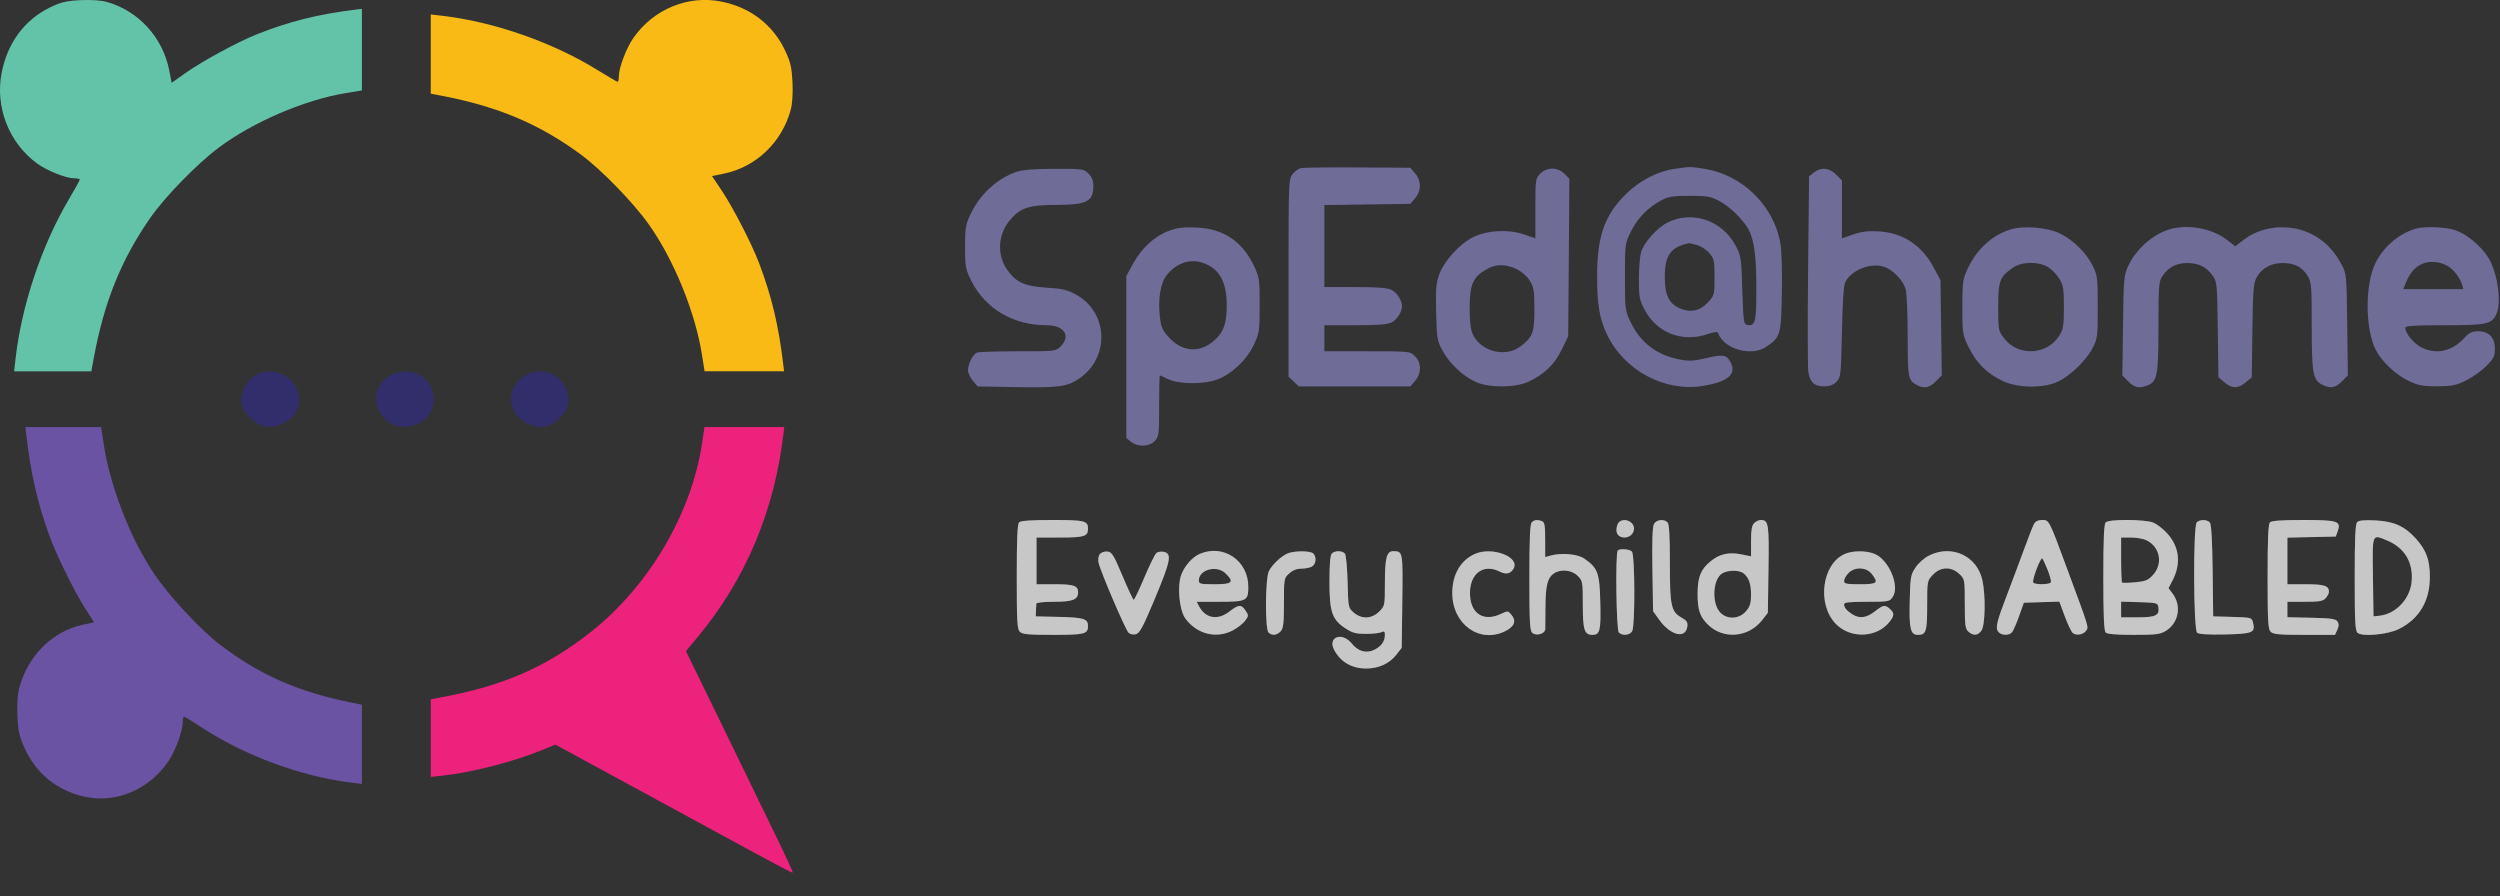 <svg width="106" height="38" viewBox="0 0 106 38" fill="none" xmlns="http://www.w3.org/2000/svg">
<rect x="0" y="0" width="106" height="38" fill="#333333" stroke="none"/>
<path fill-rule="evenodd" clip-rule="evenodd" d="M43.211 22.147C43.138 22.219 43.11 22.846 43.11 24.452C43.11 26.348 43.129 26.677 43.242 26.788C43.35 26.895 43.602 26.918 44.652 26.918C45.998 26.918 46.131 26.884 46.131 26.54C46.131 26.238 45.953 26.182 44.913 26.157L43.916 26.134L43.924 25.907C43.929 25.782 43.936 25.643 43.941 25.597C43.946 25.549 44.261 25.515 44.699 25.515C45.484 25.515 45.712 25.424 45.712 25.113C45.712 24.835 45.531 24.772 44.73 24.772H43.949V23.781V22.791H44.94C45.979 22.791 46.131 22.744 46.131 22.419C46.131 22.082 45.994 22.048 44.621 22.048C43.714 22.048 43.281 22.078 43.211 22.147ZM64.946 22.147C64.872 22.219 64.845 22.855 64.845 24.489C64.845 26.374 64.865 26.749 64.97 26.834C65.15 26.981 65.515 26.871 65.52 26.669C65.522 26.579 65.525 26.149 65.527 25.714C65.531 24.834 65.615 24.499 65.879 24.317C66.169 24.117 66.634 24.161 66.889 24.412C67.105 24.623 67.111 24.658 67.111 25.644C67.111 26.714 67.177 26.918 67.526 26.918C67.838 26.918 67.883 26.726 67.853 25.538C67.821 24.283 67.75 24.088 67.177 23.686C66.897 23.491 66.212 23.428 65.747 23.556L65.516 23.619V22.884C65.516 22.289 65.491 22.139 65.383 22.098C65.184 22.023 65.057 22.037 64.946 22.147ZM68.638 22.147C68.583 22.202 68.537 22.349 68.537 22.476C68.537 22.907 69.215 22.89 69.279 22.457C69.328 22.137 68.872 21.917 68.638 22.147ZM70.127 22.221C70.064 22.338 70.043 22.962 70.062 24.154L70.09 25.914L70.345 26.271C70.827 26.948 71.477 27.104 71.543 26.558C71.564 26.386 71.514 26.308 71.312 26.195C70.853 25.938 70.803 25.711 70.803 23.889C70.803 22.721 70.774 22.218 70.702 22.147C70.543 21.991 70.231 22.031 70.127 22.221ZM74.376 22.178C74.278 22.273 74.244 22.476 74.244 22.948V23.588L73.843 23.507C73.302 23.398 72.919 23.483 72.532 23.796C72.112 24.136 71.978 24.471 71.978 25.177C71.978 25.841 72.068 26.124 72.382 26.45C73.034 27.127 74.128 27.05 74.721 26.286L74.957 25.982L74.984 24.134C75.012 22.21 74.987 22.048 74.659 22.048C74.576 22.048 74.448 22.106 74.376 22.178ZM86.241 22.218C86.19 22.312 86.004 22.786 85.827 23.271C85.65 23.756 85.331 24.61 85.117 25.169C84.652 26.382 84.594 26.628 84.733 26.794C84.864 26.949 85.185 26.955 85.312 26.805C85.364 26.743 85.498 26.436 85.609 26.124L85.811 25.556L86.563 25.532L87.316 25.509L87.546 26.13C87.672 26.471 87.826 26.791 87.886 26.84C88.039 26.965 88.348 26.907 88.458 26.733C88.56 26.573 88.591 26.671 87.66 24.153C86.871 22.017 86.886 22.048 86.584 22.048C86.417 22.048 86.303 22.105 86.241 22.218ZM89.282 22.147C89.209 22.219 89.181 22.853 89.181 24.483C89.181 26.113 89.209 26.747 89.282 26.819C89.35 26.886 89.736 26.918 90.468 26.918C91.409 26.918 91.589 26.896 91.827 26.752C92.375 26.418 92.51 25.687 92.118 25.167L91.946 24.938L92.114 24.615C92.489 23.892 92.407 23.18 91.883 22.608C91.712 22.423 91.451 22.22 91.303 22.159C90.955 22.016 89.424 22.007 89.282 22.147ZM93.142 22.147C92.985 22.302 93 26.699 93.158 26.828C93.236 26.892 93.627 26.915 94.345 26.9C95.515 26.875 95.637 26.823 95.528 26.397C95.474 26.185 95.46 26.181 94.656 26.157L93.839 26.134L93.816 24.201C93.801 22.944 93.761 22.229 93.701 22.158C93.585 22.021 93.276 22.015 93.142 22.147ZM96.247 22.147C96.174 22.219 96.146 22.846 96.146 24.452C96.146 26.348 96.165 26.677 96.278 26.788C96.387 26.895 96.64 26.918 97.707 26.918H99.003L99.102 26.705C99.172 26.554 99.175 26.452 99.112 26.354C99.039 26.24 98.849 26.212 98.004 26.193L96.986 26.17V25.842V25.515H97.728C98.34 25.515 98.494 25.488 98.609 25.364C98.685 25.281 98.748 25.158 98.748 25.091C98.748 24.836 98.551 24.772 97.766 24.772H96.986V23.784V22.796L98.012 22.773L99.038 22.75L99.117 22.528C99.272 22.095 99.13 22.048 97.663 22.048C96.752 22.048 96.317 22.078 96.247 22.147ZM99.944 22.14C99.865 22.22 99.839 22.807 99.839 24.489C99.839 26.373 99.859 26.749 99.963 26.834C100.174 27.006 101.238 26.907 101.713 26.671C102.576 26.242 103.029 25.478 103.026 24.456C103.024 23.738 102.877 23.334 102.44 22.844C101.967 22.315 101.504 22.105 100.728 22.066C100.245 22.043 100.018 22.064 99.944 22.14ZM91.026 22.914C91.59 23.201 91.716 23.905 91.29 24.375C91.082 24.603 90.977 24.647 90.531 24.689C90.246 24.715 89.996 24.72 89.975 24.7C89.954 24.679 89.936 24.241 89.936 23.726V22.791H90.36C90.593 22.791 90.893 22.846 91.026 22.914ZM101.203 22.912C101.948 23.218 102.323 23.835 102.255 24.642C102.193 25.387 101.591 26.032 100.888 26.107L100.636 26.134L100.613 24.462C100.588 22.588 100.564 22.649 101.203 22.912ZM68.593 23.341C68.487 23.446 68.529 26.712 68.638 26.819C68.792 26.971 69.109 26.937 69.206 26.758C69.334 26.523 69.321 23.512 69.192 23.385C69.084 23.279 68.686 23.25 68.593 23.341ZM46.638 23.489C46.574 23.564 46.55 23.715 46.578 23.855C46.649 24.201 47.713 26.691 47.849 26.826C47.916 26.892 48.044 26.919 48.159 26.891C48.322 26.851 48.458 26.598 48.964 25.39C49.633 23.79 49.694 23.485 49.361 23.402C49.245 23.374 49.098 23.393 49.034 23.445C48.97 23.497 48.739 23.965 48.52 24.486C48.301 25.006 48.099 25.432 48.07 25.431C48.042 25.431 47.828 24.976 47.595 24.42C47.222 23.535 47.144 23.407 46.958 23.385C46.842 23.372 46.697 23.418 46.638 23.489ZM50.868 23.485C50.544 23.624 50.203 24.02 50.072 24.41C49.913 24.883 50.007 25.861 50.244 26.2C50.713 26.873 51.55 27.098 52.252 26.738C52.457 26.633 52.699 26.447 52.79 26.324C52.945 26.114 52.947 26.091 52.813 25.891C52.632 25.619 52.518 25.625 52.131 25.927C51.635 26.315 51.109 26.223 50.837 25.701L50.741 25.515H51.672C52.859 25.515 52.928 25.48 52.928 24.88C52.928 23.768 51.873 23.054 50.868 23.485ZM54.607 23.461C54.339 23.566 53.954 23.924 53.802 24.211C53.647 24.503 53.633 26.669 53.785 26.819C53.93 26.962 54.14 26.941 54.3 26.767C54.414 26.643 54.439 26.427 54.439 25.566C54.439 24.537 54.443 24.512 54.661 24.314C54.807 24.181 54.982 24.112 55.17 24.112C55.328 24.112 55.53 24.073 55.619 24.026C55.801 23.931 55.835 23.619 55.681 23.468C55.561 23.35 54.902 23.346 54.607 23.461ZM56.47 23.468C56.402 23.535 56.369 23.922 56.369 24.668C56.369 25.955 56.48 26.274 57.057 26.65C57.342 26.835 57.499 26.877 57.915 26.876C58.196 26.876 58.491 26.844 58.572 26.805C58.689 26.75 58.719 26.772 58.719 26.915C58.719 27.186 58.574 27.397 58.291 27.541C57.94 27.72 57.591 27.628 57.311 27.282C56.902 26.778 56.278 27.008 56.569 27.557C56.837 28.065 57.318 28.345 57.922 28.345C58.457 28.345 58.913 28.137 59.206 27.759L59.432 27.468L59.458 25.488C59.484 23.377 59.484 23.373 59.073 23.37C58.793 23.368 58.719 23.655 58.719 24.742C58.719 25.683 58.716 25.695 58.474 25.934C58.158 26.244 57.739 26.261 57.402 25.976C57.169 25.779 57.166 25.765 57.138 24.676C57.123 24.071 57.071 23.529 57.023 23.472C56.913 23.341 56.601 23.338 56.47 23.468ZM62.537 23.486C61.929 23.754 61.576 24.363 61.576 25.143C61.576 26.472 62.739 27.304 63.83 26.757C64.212 26.565 64.301 26.329 64.09 26.073C63.942 25.892 63.933 25.892 63.634 26.032C62.884 26.384 62.327 26.005 62.327 25.143C62.327 24.309 62.907 23.89 63.585 24.235C63.859 24.374 64.055 24.33 64.179 24.102C64.447 23.609 63.265 23.165 62.537 23.486ZM78.226 23.485C77.251 23.902 77.026 25.614 77.836 26.45C78.455 27.09 79.567 27.052 80.11 26.373C80.326 26.103 80.33 25.993 80.132 25.817C79.923 25.63 79.854 25.642 79.489 25.927C79.131 26.207 78.826 26.241 78.521 26.035C78.279 25.873 78.191 25.761 78.189 25.618C78.188 25.541 78.436 25.515 79.151 25.515C80.088 25.515 80.118 25.509 80.253 25.306C80.56 24.845 80.089 23.734 79.48 23.484C79.131 23.34 78.562 23.341 78.226 23.485ZM81.811 23.546C81.598 23.649 81.354 23.861 81.223 24.055C81.013 24.366 80.997 24.457 80.972 25.481C80.942 26.665 81.004 26.918 81.321 26.918C81.669 26.918 81.712 26.781 81.712 25.672C81.712 24.63 81.714 24.623 81.956 24.368C82.281 24.026 82.73 24.012 83.072 24.333C83.305 24.553 83.307 24.563 83.307 25.6C83.307 26.507 83.327 26.663 83.46 26.781C83.671 26.968 83.86 26.953 84.015 26.735C84.173 26.513 84.196 25.257 84.054 24.604C83.83 23.578 82.771 23.078 81.811 23.546ZM86.827 24.18C86.923 24.421 86.98 24.653 86.954 24.695C86.893 24.792 86.269 24.796 86.209 24.7C86.147 24.601 86.522 23.608 86.594 23.681C86.626 23.714 86.73 23.938 86.827 24.18ZM51.967 24.314C52.343 24.684 52.255 24.772 51.502 24.772C50.891 24.772 50.831 24.757 50.831 24.61C50.831 24.146 51.594 23.947 51.967 24.314ZM79.357 24.329C79.665 24.715 79.601 24.772 78.859 24.772C78.286 24.772 78.188 24.752 78.188 24.633C78.188 24.556 78.27 24.408 78.37 24.303C78.635 24.025 79.124 24.038 79.357 24.329ZM73.915 24.3C74.146 24.474 74.244 24.746 74.244 25.214C74.244 25.581 74.202 25.715 74.026 25.921C73.746 26.248 73.25 26.278 72.953 25.986C72.575 25.614 72.608 24.595 73.006 24.321C73.225 24.17 73.728 24.159 73.915 24.3ZM91.516 25.746C91.567 26.095 91.402 26.175 90.639 26.175H89.936V25.842V25.509L90.713 25.532C91.451 25.555 91.49 25.565 91.516 25.746Z" fill="#737373"/>
<path fill-rule="evenodd" clip-rule="evenodd" d="M43.211 22.147C43.138 22.219 43.11 22.846 43.11 24.452C43.11 26.348 43.129 26.677 43.242 26.788C43.35 26.895 43.602 26.918 44.652 26.918C45.998 26.918 46.131 26.884 46.131 26.54C46.131 26.238 45.953 26.182 44.913 26.157L43.916 26.134L43.924 25.907C43.929 25.782 43.936 25.643 43.941 25.597C43.946 25.549 44.261 25.515 44.699 25.515C45.484 25.515 45.712 25.424 45.712 25.113C45.712 24.835 45.531 24.772 44.73 24.772H43.949V23.781V22.791H44.94C45.979 22.791 46.131 22.744 46.131 22.419C46.131 22.082 45.994 22.048 44.621 22.048C43.714 22.048 43.281 22.078 43.211 22.147ZM64.946 22.147C64.872 22.219 64.845 22.855 64.845 24.489C64.845 26.374 64.865 26.749 64.97 26.834C65.15 26.981 65.515 26.871 65.52 26.669C65.522 26.579 65.525 26.149 65.527 25.714C65.531 24.834 65.615 24.499 65.879 24.317C66.169 24.117 66.634 24.161 66.889 24.412C67.105 24.623 67.111 24.658 67.111 25.644C67.111 26.714 67.177 26.918 67.526 26.918C67.838 26.918 67.883 26.726 67.853 25.538C67.821 24.283 67.75 24.088 67.177 23.686C66.897 23.491 66.212 23.428 65.747 23.556L65.516 23.619V22.884C65.516 22.289 65.491 22.139 65.383 22.098C65.184 22.023 65.057 22.037 64.946 22.147ZM68.638 22.147C68.583 22.202 68.537 22.349 68.537 22.476C68.537 22.907 69.215 22.89 69.279 22.457C69.328 22.137 68.872 21.917 68.638 22.147ZM70.127 22.221C70.064 22.338 70.043 22.962 70.062 24.154L70.09 25.914L70.345 26.271C70.827 26.948 71.477 27.104 71.543 26.558C71.564 26.386 71.514 26.308 71.312 26.195C70.853 25.938 70.803 25.711 70.803 23.889C70.803 22.721 70.774 22.218 70.702 22.147C70.543 21.991 70.231 22.031 70.127 22.221ZM74.376 22.178C74.278 22.273 74.244 22.476 74.244 22.948V23.588L73.843 23.507C73.302 23.398 72.919 23.483 72.532 23.796C72.112 24.136 71.978 24.471 71.978 25.177C71.978 25.841 72.068 26.124 72.382 26.45C73.034 27.127 74.128 27.05 74.721 26.286L74.957 25.982L74.984 24.134C75.012 22.21 74.987 22.048 74.659 22.048C74.576 22.048 74.448 22.106 74.376 22.178ZM86.241 22.218C86.19 22.312 86.004 22.786 85.827 23.271C85.65 23.756 85.331 24.61 85.117 25.169C84.652 26.382 84.594 26.628 84.733 26.794C84.864 26.949 85.185 26.955 85.312 26.805C85.364 26.743 85.498 26.436 85.609 26.124L85.811 25.556L86.563 25.532L87.316 25.509L87.546 26.13C87.672 26.471 87.826 26.791 87.886 26.84C88.039 26.965 88.348 26.907 88.458 26.733C88.56 26.573 88.591 26.671 87.66 24.153C86.871 22.017 86.886 22.048 86.584 22.048C86.417 22.048 86.303 22.105 86.241 22.218ZM89.282 22.147C89.209 22.219 89.181 22.853 89.181 24.483C89.181 26.113 89.209 26.747 89.282 26.819C89.35 26.886 89.736 26.918 90.468 26.918C91.409 26.918 91.589 26.896 91.827 26.752C92.375 26.418 92.51 25.687 92.118 25.167L91.946 24.938L92.114 24.615C92.489 23.892 92.407 23.18 91.883 22.608C91.712 22.423 91.451 22.22 91.303 22.159C90.955 22.016 89.424 22.007 89.282 22.147ZM93.142 22.147C92.985 22.302 93 26.699 93.158 26.828C93.236 26.892 93.627 26.915 94.345 26.9C95.515 26.875 95.637 26.823 95.528 26.397C95.474 26.185 95.46 26.181 94.656 26.157L93.839 26.134L93.816 24.201C93.801 22.944 93.761 22.229 93.701 22.158C93.585 22.021 93.276 22.015 93.142 22.147ZM96.247 22.147C96.174 22.219 96.146 22.846 96.146 24.452C96.146 26.348 96.165 26.677 96.278 26.788C96.387 26.895 96.64 26.918 97.707 26.918H99.003L99.102 26.705C99.172 26.554 99.175 26.452 99.112 26.354C99.039 26.24 98.849 26.212 98.004 26.193L96.986 26.17V25.842V25.515H97.728C98.34 25.515 98.494 25.488 98.609 25.364C98.685 25.281 98.748 25.158 98.748 25.091C98.748 24.836 98.551 24.772 97.766 24.772H96.986V23.784V22.796L98.012 22.773L99.038 22.75L99.117 22.528C99.272 22.095 99.13 22.048 97.663 22.048C96.752 22.048 96.317 22.078 96.247 22.147ZM99.944 22.14C99.865 22.22 99.839 22.807 99.839 24.489C99.839 26.373 99.859 26.749 99.963 26.834C100.174 27.006 101.238 26.907 101.713 26.671C102.576 26.242 103.029 25.478 103.026 24.456C103.024 23.738 102.877 23.334 102.44 22.844C101.967 22.315 101.504 22.105 100.728 22.066C100.245 22.043 100.018 22.064 99.944 22.14ZM91.026 22.914C91.59 23.201 91.716 23.905 91.29 24.375C91.082 24.603 90.977 24.647 90.531 24.689C90.246 24.715 89.996 24.72 89.975 24.7C89.954 24.679 89.936 24.241 89.936 23.726V22.791H90.36C90.593 22.791 90.893 22.846 91.026 22.914ZM101.203 22.912C101.948 23.218 102.323 23.835 102.255 24.642C102.193 25.387 101.591 26.032 100.888 26.107L100.636 26.134L100.613 24.462C100.588 22.588 100.564 22.649 101.203 22.912ZM68.593 23.341C68.487 23.446 68.529 26.712 68.638 26.819C68.792 26.971 69.109 26.937 69.206 26.758C69.334 26.523 69.321 23.512 69.192 23.385C69.084 23.279 68.686 23.25 68.593 23.341ZM46.638 23.489C46.574 23.564 46.55 23.715 46.578 23.855C46.649 24.201 47.713 26.691 47.849 26.826C47.916 26.892 48.044 26.919 48.159 26.891C48.322 26.851 48.458 26.598 48.964 25.39C49.633 23.79 49.694 23.485 49.361 23.402C49.245 23.374 49.098 23.393 49.034 23.445C48.97 23.497 48.739 23.965 48.52 24.486C48.301 25.006 48.099 25.432 48.07 25.431C48.042 25.431 47.828 24.976 47.595 24.42C47.222 23.535 47.144 23.407 46.958 23.385C46.842 23.372 46.697 23.418 46.638 23.489ZM50.868 23.485C50.544 23.624 50.203 24.02 50.072 24.41C49.913 24.883 50.007 25.861 50.244 26.2C50.713 26.873 51.55 27.098 52.252 26.738C52.457 26.633 52.699 26.447 52.79 26.324C52.945 26.114 52.947 26.091 52.813 25.891C52.632 25.619 52.518 25.625 52.131 25.927C51.635 26.315 51.109 26.223 50.837 25.701L50.741 25.515H51.672C52.859 25.515 52.928 25.48 52.928 24.88C52.928 23.768 51.873 23.054 50.868 23.485ZM54.607 23.461C54.339 23.566 53.954 23.924 53.802 24.211C53.647 24.503 53.633 26.669 53.785 26.819C53.93 26.962 54.14 26.941 54.3 26.767C54.414 26.643 54.439 26.427 54.439 25.566C54.439 24.537 54.443 24.512 54.661 24.314C54.807 24.181 54.982 24.112 55.17 24.112C55.328 24.112 55.53 24.073 55.619 24.026C55.801 23.931 55.835 23.619 55.681 23.468C55.561 23.35 54.902 23.346 54.607 23.461ZM56.47 23.468C56.402 23.535 56.369 23.922 56.369 24.668C56.369 25.955 56.48 26.274 57.057 26.65C57.342 26.835 57.499 26.877 57.915 26.876C58.196 26.876 58.491 26.844 58.572 26.805C58.689 26.75 58.719 26.772 58.719 26.915C58.719 27.186 58.574 27.397 58.291 27.541C57.94 27.72 57.591 27.628 57.311 27.282C56.902 26.778 56.278 27.008 56.569 27.557C56.837 28.065 57.318 28.345 57.922 28.345C58.457 28.345 58.913 28.137 59.206 27.759L59.432 27.468L59.458 25.488C59.484 23.377 59.484 23.373 59.073 23.37C58.793 23.368 58.719 23.655 58.719 24.742C58.719 25.683 58.716 25.695 58.474 25.934C58.158 26.244 57.739 26.261 57.402 25.976C57.169 25.779 57.166 25.765 57.138 24.676C57.123 24.071 57.071 23.529 57.023 23.472C56.913 23.341 56.601 23.338 56.47 23.468ZM62.537 23.486C61.929 23.754 61.576 24.363 61.576 25.143C61.576 26.472 62.739 27.304 63.83 26.757C64.212 26.565 64.301 26.329 64.09 26.073C63.942 25.892 63.933 25.892 63.634 26.032C62.884 26.384 62.327 26.005 62.327 25.143C62.327 24.309 62.907 23.89 63.585 24.235C63.859 24.374 64.055 24.33 64.179 24.102C64.447 23.609 63.265 23.165 62.537 23.486ZM78.226 23.485C77.251 23.902 77.026 25.614 77.836 26.45C78.455 27.09 79.567 27.052 80.11 26.373C80.326 26.103 80.33 25.993 80.132 25.817C79.923 25.63 79.854 25.642 79.489 25.927C79.131 26.207 78.826 26.241 78.521 26.035C78.279 25.873 78.191 25.761 78.189 25.618C78.188 25.541 78.436 25.515 79.151 25.515C80.088 25.515 80.118 25.509 80.253 25.306C80.56 24.845 80.089 23.734 79.48 23.484C79.131 23.34 78.562 23.341 78.226 23.485ZM81.811 23.546C81.598 23.649 81.354 23.861 81.223 24.055C81.013 24.366 80.997 24.457 80.972 25.481C80.942 26.665 81.004 26.918 81.321 26.918C81.669 26.918 81.712 26.781 81.712 25.672C81.712 24.63 81.714 24.623 81.956 24.368C82.281 24.026 82.73 24.012 83.072 24.333C83.305 24.553 83.307 24.563 83.307 25.6C83.307 26.507 83.327 26.663 83.46 26.781C83.671 26.968 83.86 26.953 84.015 26.735C84.173 26.513 84.196 25.257 84.054 24.604C83.83 23.578 82.771 23.078 81.811 23.546ZM86.827 24.18C86.923 24.421 86.98 24.653 86.954 24.695C86.893 24.792 86.269 24.796 86.209 24.7C86.147 24.601 86.522 23.608 86.594 23.681C86.626 23.714 86.73 23.938 86.827 24.18ZM51.967 24.314C52.343 24.684 52.255 24.772 51.502 24.772C50.891 24.772 50.831 24.757 50.831 24.61C50.831 24.146 51.594 23.947 51.967 24.314ZM79.357 24.329C79.665 24.715 79.601 24.772 78.859 24.772C78.286 24.772 78.188 24.752 78.188 24.633C78.188 24.556 78.27 24.408 78.37 24.303C78.635 24.025 79.124 24.038 79.357 24.329ZM73.915 24.3C74.146 24.474 74.244 24.746 74.244 25.214C74.244 25.581 74.202 25.715 74.026 25.921C73.746 26.248 73.25 26.278 72.953 25.986C72.575 25.614 72.608 24.595 73.006 24.321C73.225 24.17 73.728 24.159 73.915 24.3ZM91.516 25.746C91.567 26.095 91.402 26.175 90.639 26.175H89.936V25.842V25.509L90.713 25.532C91.451 25.555 91.49 25.565 91.516 25.746Z" fill="white" fill-opacity="0.6"/>
<path fill-rule="evenodd" clip-rule="evenodd" d="M55.163 7.127C55.059 7.148 54.898 7.264 54.804 7.384C54.638 7.597 54.634 7.718 54.634 11.787V15.972L54.852 16.178L55.069 16.384H57.433H59.797L60.001 16.145C60.275 15.824 60.274 15.383 59.997 15.104C59.79 14.895 59.79 14.895 57.971 14.895H56.153V14.342V13.79H57.465C58.436 13.79 58.838 13.758 59.01 13.668C59.237 13.55 59.445 13.222 59.445 12.982C59.445 12.741 59.237 12.413 59.01 12.295C58.838 12.205 58.436 12.173 57.465 12.173H56.153V10.434V8.695L57.975 8.669L59.797 8.643L60.001 8.404C60.27 8.089 60.27 7.666 60.001 7.351L59.797 7.112L57.574 7.1C56.352 7.093 55.266 7.105 55.163 7.127ZM70.983 7.162C70.269 7.268 69.496 7.673 68.925 8.243C68.028 9.136 67.72 10.021 67.718 11.706C67.717 12.927 67.823 13.539 68.152 14.215C68.881 15.711 70.577 16.617 72.177 16.366C73.279 16.193 73.658 15.861 73.36 15.327C73.201 15.04 73.038 15.019 72.315 15.191C71.82 15.308 71.62 15.318 71.216 15.242C70.258 15.064 69.553 14.527 69.141 13.662C68.903 13.163 68.898 13.12 68.898 11.74C68.898 10.339 68.9 10.326 69.154 9.812C69.433 9.249 69.868 8.803 70.434 8.498C70.743 8.332 70.923 8.303 71.641 8.303C72.392 8.303 72.532 8.328 72.91 8.529C73.359 8.768 73.948 9.35 74.156 9.761C74.382 10.208 74.469 10.894 74.469 12.252C74.469 13.671 74.424 13.842 74.072 13.774C73.935 13.748 73.915 13.602 73.874 12.3C73.83 10.903 73.82 10.839 73.581 10.397C73.002 9.33 71.726 8.909 70.688 9.443C70.248 9.669 69.689 10.302 69.58 10.697C69.53 10.877 69.49 11.394 69.489 11.845C69.489 12.577 69.514 12.713 69.725 13.119C70.241 14.115 71.326 14.536 72.416 14.163C72.681 14.072 72.827 14.056 72.846 14.116C73.071 14.794 74.261 15.136 74.891 14.704C75.499 14.287 75.521 14.211 75.551 12.401C75.568 11.389 75.541 10.576 75.48 10.259C75.175 8.685 73.861 7.414 72.274 7.159C71.665 7.061 71.67 7.061 70.983 7.162ZM43.077 7.294C42.261 7.582 41.53 8.263 41.142 9.096C40.944 9.523 40.918 9.683 40.918 10.472C40.918 11.28 40.941 11.412 41.157 11.856C41.753 13.078 42.939 13.79 44.383 13.79C45.119 13.79 45.416 14.24 44.973 14.687C44.768 14.894 44.752 14.895 43.165 14.895C42.285 14.895 41.503 14.919 41.428 14.948C41.253 15.016 41.045 15.421 41.045 15.695C41.045 15.811 41.136 16.014 41.248 16.145L41.452 16.384L42.957 16.412C44.88 16.447 45.242 16.401 45.747 16.059C47.071 15.162 46.999 13.244 45.614 12.485C45.25 12.286 45.037 12.236 44.381 12.197C43.446 12.14 43.08 11.974 42.703 11.434C42.252 10.787 42.311 9.918 42.846 9.303C43.282 8.803 43.639 8.69 44.785 8.688C46.076 8.685 46.354 8.545 46.359 7.895C46.361 7.663 46.303 7.513 46.155 7.363C45.953 7.16 45.915 7.155 44.699 7.159C43.798 7.162 43.346 7.199 43.077 7.294ZM65.307 7.363C65.106 7.566 65.1 7.607 65.1 8.839V10.105L64.615 9.939C63.941 9.709 63.029 9.764 62.433 10.07C61.869 10.36 61.217 11.087 61.019 11.646C60.889 12.013 60.868 12.282 60.893 13.257C60.921 14.368 60.935 14.451 61.172 14.883C61.467 15.419 62.035 15.953 62.568 16.194C63.129 16.448 64.237 16.445 64.798 16.188C65.47 15.88 65.905 15.463 66.214 14.831L66.492 14.261L66.517 10.921L66.542 7.58L66.331 7.367C66.046 7.079 65.591 7.078 65.307 7.363ZM76.905 7.317L76.705 7.48L76.663 11.464C76.64 13.655 76.645 15.596 76.674 15.776C76.746 16.214 76.929 16.38 77.339 16.38C77.575 16.38 77.732 16.323 77.865 16.189C78.049 16.004 78.057 15.928 78.098 14.064C78.127 12.733 78.173 12.072 78.247 11.943C78.539 11.428 79.325 11.127 79.889 11.315C80.26 11.438 80.694 11.89 80.8 12.263C80.846 12.424 80.885 13.321 80.886 14.257C80.889 16.038 80.906 16.128 81.279 16.328C81.578 16.488 81.809 16.443 82.078 16.171L82.332 15.916L82.304 13.896L82.276 11.876L81.987 11.338C81.479 10.395 80.692 9.876 79.668 9.811C79.218 9.783 78.948 9.815 78.583 9.939L78.098 10.105V8.879V7.652L77.851 7.403C77.56 7.109 77.2 7.077 76.905 7.317ZM49.589 9.777C48.977 9.997 48.413 10.505 48.055 11.158L47.755 11.706V15.137V18.568L47.954 18.731C48.238 18.962 48.732 18.946 48.964 18.697C49.136 18.512 49.147 18.417 49.147 17.208C49.147 16.497 49.16 15.916 49.177 15.916C49.193 15.916 49.335 15.981 49.492 16.06C49.961 16.296 51.031 16.311 51.611 16.09C52.246 15.849 52.868 15.255 53.173 14.598C53.396 14.117 53.41 14.02 53.41 12.939C53.41 11.876 53.393 11.755 53.187 11.312C52.687 10.237 51.884 9.695 50.718 9.646C50.205 9.624 49.922 9.657 49.589 9.777ZM85.215 9.738C84.435 9.996 83.808 10.578 83.427 11.398C83.221 11.84 83.204 11.961 83.204 13.026C83.204 14.152 83.21 14.188 83.48 14.739C83.8 15.396 84.259 15.846 84.925 16.158C85.554 16.454 86.619 16.47 87.232 16.193C87.757 15.956 88.442 15.301 88.72 14.77C88.934 14.361 88.944 14.286 88.944 13.024C88.944 11.797 88.93 11.676 88.737 11.282C88.472 10.738 87.937 10.203 87.372 9.914C86.828 9.636 85.782 9.551 85.215 9.738ZM92.067 9.701C91.343 9.88 90.57 10.546 90.235 11.28C90.052 11.681 90.04 11.825 90.015 13.812L89.988 15.918L90.24 16.172C90.505 16.439 90.693 16.48 91.044 16.345C91.469 16.182 91.518 15.925 91.519 13.858C91.519 12.143 91.535 11.937 91.678 11.717C91.927 11.338 92.269 11.154 92.725 11.153C93.218 11.152 93.551 11.315 93.812 11.683C94.002 11.952 94.009 12.023 94.035 13.978L94.061 15.995L94.316 16.211C94.638 16.484 94.898 16.484 95.22 16.211L95.474 15.996L95.501 14.021C95.524 12.313 95.548 12.008 95.679 11.765C95.892 11.374 96.286 11.153 96.777 11.153C97.282 11.152 97.612 11.32 97.84 11.692C98.006 11.962 98.017 12.101 98.017 13.808C98.017 15.81 98.068 16.105 98.444 16.302C98.802 16.488 99.015 16.455 99.296 16.172L99.549 15.916L99.522 13.768C99.495 11.633 99.493 11.618 99.271 11.195C98.791 10.284 97.981 9.729 97.007 9.647C96.31 9.588 95.639 9.776 95.124 10.174L94.775 10.444L94.409 10.162C93.805 9.698 92.847 9.509 92.067 9.701ZM102.406 9.701C101.71 9.915 101.068 10.463 100.73 11.13C100.272 12.034 100.274 13.931 100.732 14.837C100.979 15.325 101.591 15.899 102.137 16.155C102.541 16.345 102.732 16.381 103.341 16.379C103.963 16.377 104.133 16.342 104.56 16.132C104.833 15.997 105.219 15.723 105.419 15.521C105.736 15.202 105.783 15.108 105.783 14.785C105.783 14.306 105.531 14.045 105.071 14.045C104.815 14.045 104.697 14.103 104.486 14.332C103.954 14.908 103.29 15.05 102.653 14.722C102.333 14.557 101.985 14.128 101.985 13.896C101.985 13.815 102.369 13.79 103.626 13.79C105.407 13.79 105.629 13.746 105.831 13.352C106.084 12.858 105.907 11.568 105.496 10.912C105.181 10.409 104.546 9.892 104.067 9.749C103.621 9.615 102.765 9.591 102.406 9.701ZM71.952 10.39C72.123 10.438 72.361 10.594 72.48 10.736C72.677 10.972 72.696 11.064 72.696 11.756C72.696 12.495 72.689 12.524 72.422 12.816C72.089 13.179 71.687 13.269 71.238 13.08C70.77 12.883 70.587 12.513 70.586 11.765C70.586 10.829 70.826 10.484 71.599 10.312C71.622 10.307 71.781 10.342 71.952 10.39ZM51.112 11.185C51.734 11.453 52.013 11.996 52.013 12.939C52.013 13.696 51.894 14.053 51.524 14.401C50.92 14.969 50.174 14.946 49.597 14.341C49.298 14.026 49.236 13.899 49.185 13.487C49.088 12.699 49.195 12.013 49.471 11.665C49.906 11.116 50.53 10.933 51.112 11.185ZM103.836 11.311C104.084 11.491 104.314 11.806 104.389 12.067L104.444 12.258H103.171H101.898L102.029 11.941C102.289 11.316 102.736 11.034 103.335 11.12C103.497 11.143 103.723 11.229 103.836 11.311ZM86.841 11.327C86.995 11.423 87.208 11.643 87.315 11.816C87.485 12.092 87.509 12.24 87.509 13.024C87.509 13.796 87.484 13.958 87.323 14.218C86.802 15.063 85.564 15.126 84.967 14.337C84.731 14.025 84.724 13.986 84.724 13.016C84.724 11.906 84.789 11.733 85.356 11.344C85.73 11.088 86.443 11.079 86.841 11.327ZM64.31 11.414C64.522 11.517 64.751 11.719 64.865 11.903C65.034 12.177 65.058 12.326 65.058 13.113C65.058 14.113 64.994 14.283 64.466 14.689C63.841 15.17 62.794 14.909 62.454 14.188C62.354 13.976 62.314 13.659 62.314 13.071C62.314 12.022 62.458 11.718 63.116 11.372C63.463 11.189 63.881 11.204 64.31 11.414Z" fill="#322E6B"/>
<path fill-rule="evenodd" clip-rule="evenodd" d="M55.163 7.127C55.059 7.148 54.898 7.264 54.804 7.384C54.638 7.597 54.634 7.718 54.634 11.787V15.972L54.852 16.178L55.069 16.384H57.433H59.797L60.001 16.145C60.275 15.824 60.274 15.383 59.997 15.104C59.79 14.895 59.79 14.895 57.971 14.895H56.153V14.342V13.79H57.465C58.436 13.79 58.838 13.758 59.01 13.668C59.237 13.55 59.445 13.222 59.445 12.982C59.445 12.741 59.237 12.413 59.01 12.295C58.838 12.205 58.436 12.173 57.465 12.173H56.153V10.434V8.695L57.975 8.669L59.797 8.643L60.001 8.404C60.27 8.089 60.27 7.666 60.001 7.351L59.797 7.112L57.574 7.1C56.352 7.093 55.266 7.105 55.163 7.127ZM70.983 7.162C70.269 7.268 69.496 7.673 68.925 8.243C68.028 9.136 67.72 10.021 67.718 11.706C67.717 12.927 67.823 13.539 68.152 14.215C68.881 15.711 70.577 16.617 72.177 16.366C73.279 16.193 73.658 15.861 73.36 15.327C73.201 15.04 73.038 15.019 72.315 15.191C71.82 15.308 71.62 15.318 71.216 15.242C70.258 15.064 69.553 14.527 69.141 13.662C68.903 13.163 68.898 13.12 68.898 11.74C68.898 10.339 68.9 10.326 69.154 9.812C69.433 9.249 69.868 8.803 70.434 8.498C70.743 8.332 70.923 8.303 71.641 8.303C72.392 8.303 72.532 8.328 72.91 8.529C73.359 8.768 73.948 9.35 74.156 9.761C74.382 10.208 74.469 10.894 74.469 12.252C74.469 13.671 74.424 13.842 74.072 13.774C73.935 13.748 73.915 13.602 73.874 12.3C73.83 10.903 73.82 10.839 73.581 10.397C73.002 9.33 71.726 8.909 70.688 9.443C70.248 9.669 69.689 10.302 69.58 10.697C69.53 10.877 69.49 11.394 69.489 11.845C69.489 12.577 69.514 12.713 69.725 13.119C70.241 14.115 71.326 14.536 72.416 14.163C72.681 14.072 72.827 14.056 72.846 14.116C73.071 14.794 74.261 15.136 74.891 14.704C75.499 14.287 75.521 14.211 75.551 12.401C75.568 11.389 75.541 10.576 75.48 10.259C75.175 8.685 73.861 7.414 72.274 7.159C71.665 7.061 71.67 7.061 70.983 7.162ZM43.077 7.294C42.261 7.582 41.53 8.263 41.142 9.096C40.944 9.523 40.918 9.683 40.918 10.472C40.918 11.28 40.941 11.412 41.157 11.856C41.753 13.078 42.939 13.79 44.383 13.79C45.119 13.79 45.416 14.24 44.973 14.687C44.768 14.894 44.752 14.895 43.165 14.895C42.285 14.895 41.503 14.919 41.428 14.948C41.253 15.016 41.045 15.421 41.045 15.695C41.045 15.811 41.136 16.014 41.248 16.145L41.452 16.384L42.957 16.412C44.88 16.447 45.242 16.401 45.747 16.059C47.071 15.162 46.999 13.244 45.614 12.485C45.25 12.286 45.037 12.236 44.381 12.197C43.446 12.14 43.08 11.974 42.703 11.434C42.252 10.787 42.311 9.918 42.846 9.303C43.282 8.803 43.639 8.69 44.785 8.688C46.076 8.685 46.354 8.545 46.359 7.895C46.361 7.663 46.303 7.513 46.155 7.363C45.953 7.16 45.915 7.155 44.699 7.159C43.798 7.162 43.346 7.199 43.077 7.294ZM65.307 7.363C65.106 7.566 65.1 7.607 65.1 8.839V10.105L64.615 9.939C63.941 9.709 63.029 9.764 62.433 10.07C61.869 10.36 61.217 11.087 61.019 11.646C60.889 12.013 60.868 12.282 60.893 13.257C60.921 14.368 60.935 14.451 61.172 14.883C61.467 15.419 62.035 15.953 62.568 16.194C63.129 16.448 64.237 16.445 64.798 16.188C65.47 15.88 65.905 15.463 66.214 14.831L66.492 14.261L66.517 10.921L66.542 7.58L66.331 7.367C66.046 7.079 65.591 7.078 65.307 7.363ZM76.905 7.317L76.705 7.48L76.663 11.464C76.64 13.655 76.645 15.596 76.674 15.776C76.746 16.214 76.929 16.38 77.339 16.38C77.575 16.38 77.732 16.323 77.865 16.189C78.049 16.004 78.057 15.928 78.098 14.064C78.127 12.733 78.173 12.072 78.247 11.943C78.539 11.428 79.325 11.127 79.889 11.315C80.26 11.438 80.694 11.89 80.8 12.263C80.846 12.424 80.885 13.321 80.886 14.257C80.889 16.038 80.906 16.128 81.279 16.328C81.578 16.488 81.809 16.443 82.078 16.171L82.332 15.916L82.304 13.896L82.276 11.876L81.987 11.338C81.479 10.395 80.692 9.876 79.668 9.811C79.218 9.783 78.948 9.815 78.583 9.939L78.098 10.105V8.879V7.652L77.851 7.403C77.56 7.109 77.2 7.077 76.905 7.317ZM49.589 9.777C48.977 9.997 48.413 10.505 48.055 11.158L47.755 11.706V15.137V18.568L47.954 18.731C48.238 18.962 48.732 18.946 48.964 18.697C49.136 18.512 49.147 18.417 49.147 17.208C49.147 16.497 49.16 15.916 49.177 15.916C49.193 15.916 49.335 15.981 49.492 16.06C49.961 16.296 51.031 16.311 51.611 16.09C52.246 15.849 52.868 15.255 53.173 14.598C53.396 14.117 53.41 14.02 53.41 12.939C53.41 11.876 53.393 11.755 53.187 11.312C52.687 10.237 51.884 9.695 50.718 9.646C50.205 9.624 49.922 9.657 49.589 9.777ZM85.215 9.738C84.435 9.996 83.808 10.578 83.427 11.398C83.221 11.84 83.204 11.961 83.204 13.026C83.204 14.152 83.21 14.188 83.48 14.739C83.8 15.396 84.259 15.846 84.925 16.158C85.554 16.454 86.619 16.47 87.232 16.193C87.757 15.956 88.442 15.301 88.72 14.77C88.934 14.361 88.944 14.286 88.944 13.024C88.944 11.797 88.93 11.676 88.737 11.282C88.472 10.738 87.937 10.203 87.372 9.914C86.828 9.636 85.782 9.551 85.215 9.738ZM92.067 9.701C91.343 9.88 90.57 10.546 90.235 11.28C90.052 11.681 90.04 11.825 90.015 13.812L89.988 15.918L90.24 16.172C90.505 16.439 90.693 16.48 91.044 16.345C91.469 16.182 91.518 15.925 91.519 13.858C91.519 12.143 91.535 11.937 91.678 11.717C91.927 11.338 92.269 11.154 92.725 11.153C93.218 11.152 93.551 11.315 93.812 11.683C94.002 11.952 94.009 12.023 94.035 13.978L94.061 15.995L94.316 16.211C94.638 16.484 94.898 16.484 95.22 16.211L95.474 15.996L95.501 14.021C95.524 12.313 95.548 12.008 95.679 11.765C95.892 11.374 96.286 11.153 96.777 11.153C97.282 11.152 97.612 11.32 97.84 11.692C98.006 11.962 98.017 12.101 98.017 13.808C98.017 15.81 98.068 16.105 98.444 16.302C98.802 16.488 99.015 16.455 99.296 16.172L99.549 15.916L99.522 13.768C99.495 11.633 99.493 11.618 99.271 11.195C98.791 10.284 97.981 9.729 97.007 9.647C96.31 9.588 95.639 9.776 95.124 10.174L94.775 10.444L94.409 10.162C93.805 9.698 92.847 9.509 92.067 9.701ZM102.406 9.701C101.71 9.915 101.068 10.463 100.73 11.13C100.272 12.034 100.274 13.931 100.732 14.837C100.979 15.325 101.591 15.899 102.137 16.155C102.541 16.345 102.732 16.381 103.341 16.379C103.963 16.377 104.133 16.342 104.56 16.132C104.833 15.997 105.219 15.723 105.419 15.521C105.736 15.202 105.783 15.108 105.783 14.785C105.783 14.306 105.531 14.045 105.071 14.045C104.815 14.045 104.697 14.103 104.486 14.332C103.954 14.908 103.29 15.05 102.653 14.722C102.333 14.557 101.985 14.128 101.985 13.896C101.985 13.815 102.369 13.79 103.626 13.79C105.407 13.79 105.629 13.746 105.831 13.352C106.084 12.858 105.907 11.568 105.496 10.912C105.181 10.409 104.546 9.892 104.067 9.749C103.621 9.615 102.765 9.591 102.406 9.701ZM71.952 10.39C72.123 10.438 72.361 10.594 72.48 10.736C72.677 10.972 72.696 11.064 72.696 11.756C72.696 12.495 72.689 12.524 72.422 12.816C72.089 13.179 71.687 13.269 71.238 13.08C70.77 12.883 70.587 12.513 70.586 11.765C70.586 10.829 70.826 10.484 71.599 10.312C71.622 10.307 71.781 10.342 71.952 10.39ZM51.112 11.185C51.734 11.453 52.013 11.996 52.013 12.939C52.013 13.696 51.894 14.053 51.524 14.401C50.92 14.969 50.174 14.946 49.597 14.341C49.298 14.026 49.236 13.899 49.185 13.487C49.088 12.699 49.195 12.013 49.471 11.665C49.906 11.116 50.53 10.933 51.112 11.185ZM103.836 11.311C104.084 11.491 104.314 11.806 104.389 12.067L104.444 12.258H103.171H101.898L102.029 11.941C102.289 11.316 102.736 11.034 103.335 11.12C103.497 11.143 103.723 11.229 103.836 11.311ZM86.841 11.327C86.995 11.423 87.208 11.643 87.315 11.816C87.485 12.092 87.509 12.24 87.509 13.024C87.509 13.796 87.484 13.958 87.323 14.218C86.802 15.063 85.564 15.126 84.967 14.337C84.731 14.025 84.724 13.986 84.724 13.016C84.724 11.906 84.789 11.733 85.356 11.344C85.73 11.088 86.443 11.079 86.841 11.327ZM64.31 11.414C64.522 11.517 64.751 11.719 64.865 11.903C65.034 12.177 65.058 12.326 65.058 13.113C65.058 14.113 64.994 14.283 64.466 14.689C63.841 15.17 62.794 14.909 62.454 14.188C62.354 13.976 62.314 13.659 62.314 13.071C62.314 12.022 62.458 11.718 63.116 11.372C63.463 11.189 63.881 11.204 64.31 11.414Z" fill="white" fill-opacity="0.3"/>
<path fill-rule="evenodd" clip-rule="evenodd" d="M10.816 15.912C10.642 16.015 10.466 16.223 10.359 16.455C10.127 16.96 10.202 17.328 10.62 17.729C11.037 18.13 11.42 18.202 11.945 17.979C12.416 17.779 12.682 17.402 12.682 16.938C12.682 16.033 11.613 15.445 10.816 15.912ZM16.559 15.906C15.24 16.679 16.262 18.581 17.674 17.98C18.866 17.473 18.481 15.746 17.175 15.746C16.986 15.746 16.71 15.818 16.559 15.906ZM22.286 15.909C21.41 16.423 21.477 17.584 22.405 17.979C22.928 18.202 23.313 18.13 23.724 17.733C24.136 17.336 24.215 16.944 23.986 16.446C23.686 15.795 22.903 15.547 22.286 15.909Z" fill="#322E6B"/>
<path fill-rule="evenodd" clip-rule="evenodd" d="M29.767 18.793C29.322 21.779 27.511 24.852 25.05 26.796C23.183 28.27 21.357 29.072 18.759 29.557L18.266 29.649V31.295V32.941L18.802 32.883C20.003 32.752 21.737 32.306 22.945 31.817L23.549 31.572L26.978 33.435C28.864 34.46 31.122 35.687 31.995 36.163C32.868 36.638 33.594 37.016 33.608 37.003C33.635 36.977 33.394 36.459 32.53 34.686C32.248 34.108 31.659 32.896 31.222 31.994C30.784 31.091 30.124 29.735 29.755 28.98L29.084 27.608L29.587 27.003C31.611 24.571 32.834 21.669 33.22 18.383L33.252 18.109H31.561H29.869L29.767 18.793Z" fill="#EC227C"/>
<path fill-rule="evenodd" clip-rule="evenodd" d="M1.11 18.388C1.296 20.046 1.578 21.288 2.089 22.701C2.386 23.524 3.144 25.065 3.606 25.788L3.988 26.386L3.512 26.488C2.211 26.767 1.165 27.817 0.808 29.201C0.744 29.448 0.717 29.901 0.738 30.361C0.766 30.98 0.818 31.219 1.028 31.691C1.518 32.791 2.415 33.523 3.586 33.78C4.944 34.077 6.361 33.464 7.172 32.228C7.449 31.806 7.748 30.98 7.748 30.637C7.748 30.497 7.77 30.383 7.797 30.383C7.824 30.383 8.182 30.602 8.593 30.87C10.405 32.05 12.778 32.923 14.875 33.181L15.344 33.239V31.56V29.88L14.875 29.785C12.633 29.334 10.971 28.597 9.304 27.316C8.473 26.676 7.169 25.27 6.535 24.329C5.526 22.832 4.666 20.617 4.395 18.817L4.288 18.109H2.683H1.078L1.11 18.388Z" fill="#6A53A2"/>
<path fill-rule="evenodd" clip-rule="evenodd" d="M15.072 0.408C13.457 0.609 12.247 0.912 10.869 1.463C10.067 1.784 8.565 2.6 7.861 3.098L7.278 3.51L7.178 2.996C6.907 1.595 5.884 0.468 4.535 0.083C4.294 0.014 3.853 -0.015 3.404 0.007C2.801 0.038 2.568 0.094 2.108 0.321C1.036 0.848 0.322 1.815 0.072 3.076C-0.218 4.54 0.38 6.066 1.584 6.94C1.995 7.238 2.801 7.56 3.135 7.56C3.271 7.56 3.383 7.584 3.383 7.613C3.383 7.642 3.169 8.028 2.908 8.471C1.758 10.423 0.907 12.98 0.656 15.239L0.599 15.745H2.236L3.873 15.745L3.965 15.239C4.406 12.823 5.124 11.033 6.372 9.237C6.995 8.341 8.365 6.936 9.282 6.254C10.742 5.167 12.9 4.24 14.654 3.948L15.344 3.833V2.104V0.375L15.072 0.408Z" fill="#63C3A8"/>
<path fill-rule="evenodd" clip-rule="evenodd" d="M33.211 15.463C33.016 13.806 32.72 12.564 32.183 11.15C31.871 10.328 31.075 8.786 30.59 8.063L30.189 7.465L30.689 7.363C32.055 7.085 33.153 6.035 33.528 4.651C33.595 4.403 33.624 3.951 33.602 3.491C33.572 2.872 33.518 2.633 33.297 2.16C32.783 1.061 31.841 0.328 30.611 0.072C29.185 -0.226 27.697 0.387 26.846 1.623C26.555 2.045 26.241 2.872 26.241 3.214C26.241 3.354 26.218 3.469 26.19 3.469C26.162 3.469 25.785 3.249 25.354 2.982C23.451 1.801 20.96 0.928 18.758 0.67L18.265 0.613V2.292V3.971L18.758 4.066C21.112 4.518 22.858 5.255 24.607 6.536C25.48 7.175 26.849 8.581 27.515 9.522C28.574 11.02 29.477 13.234 29.762 15.034L29.874 15.742H31.559H33.244L33.211 15.463Z" fill="#F9BA15"/>
</svg>
